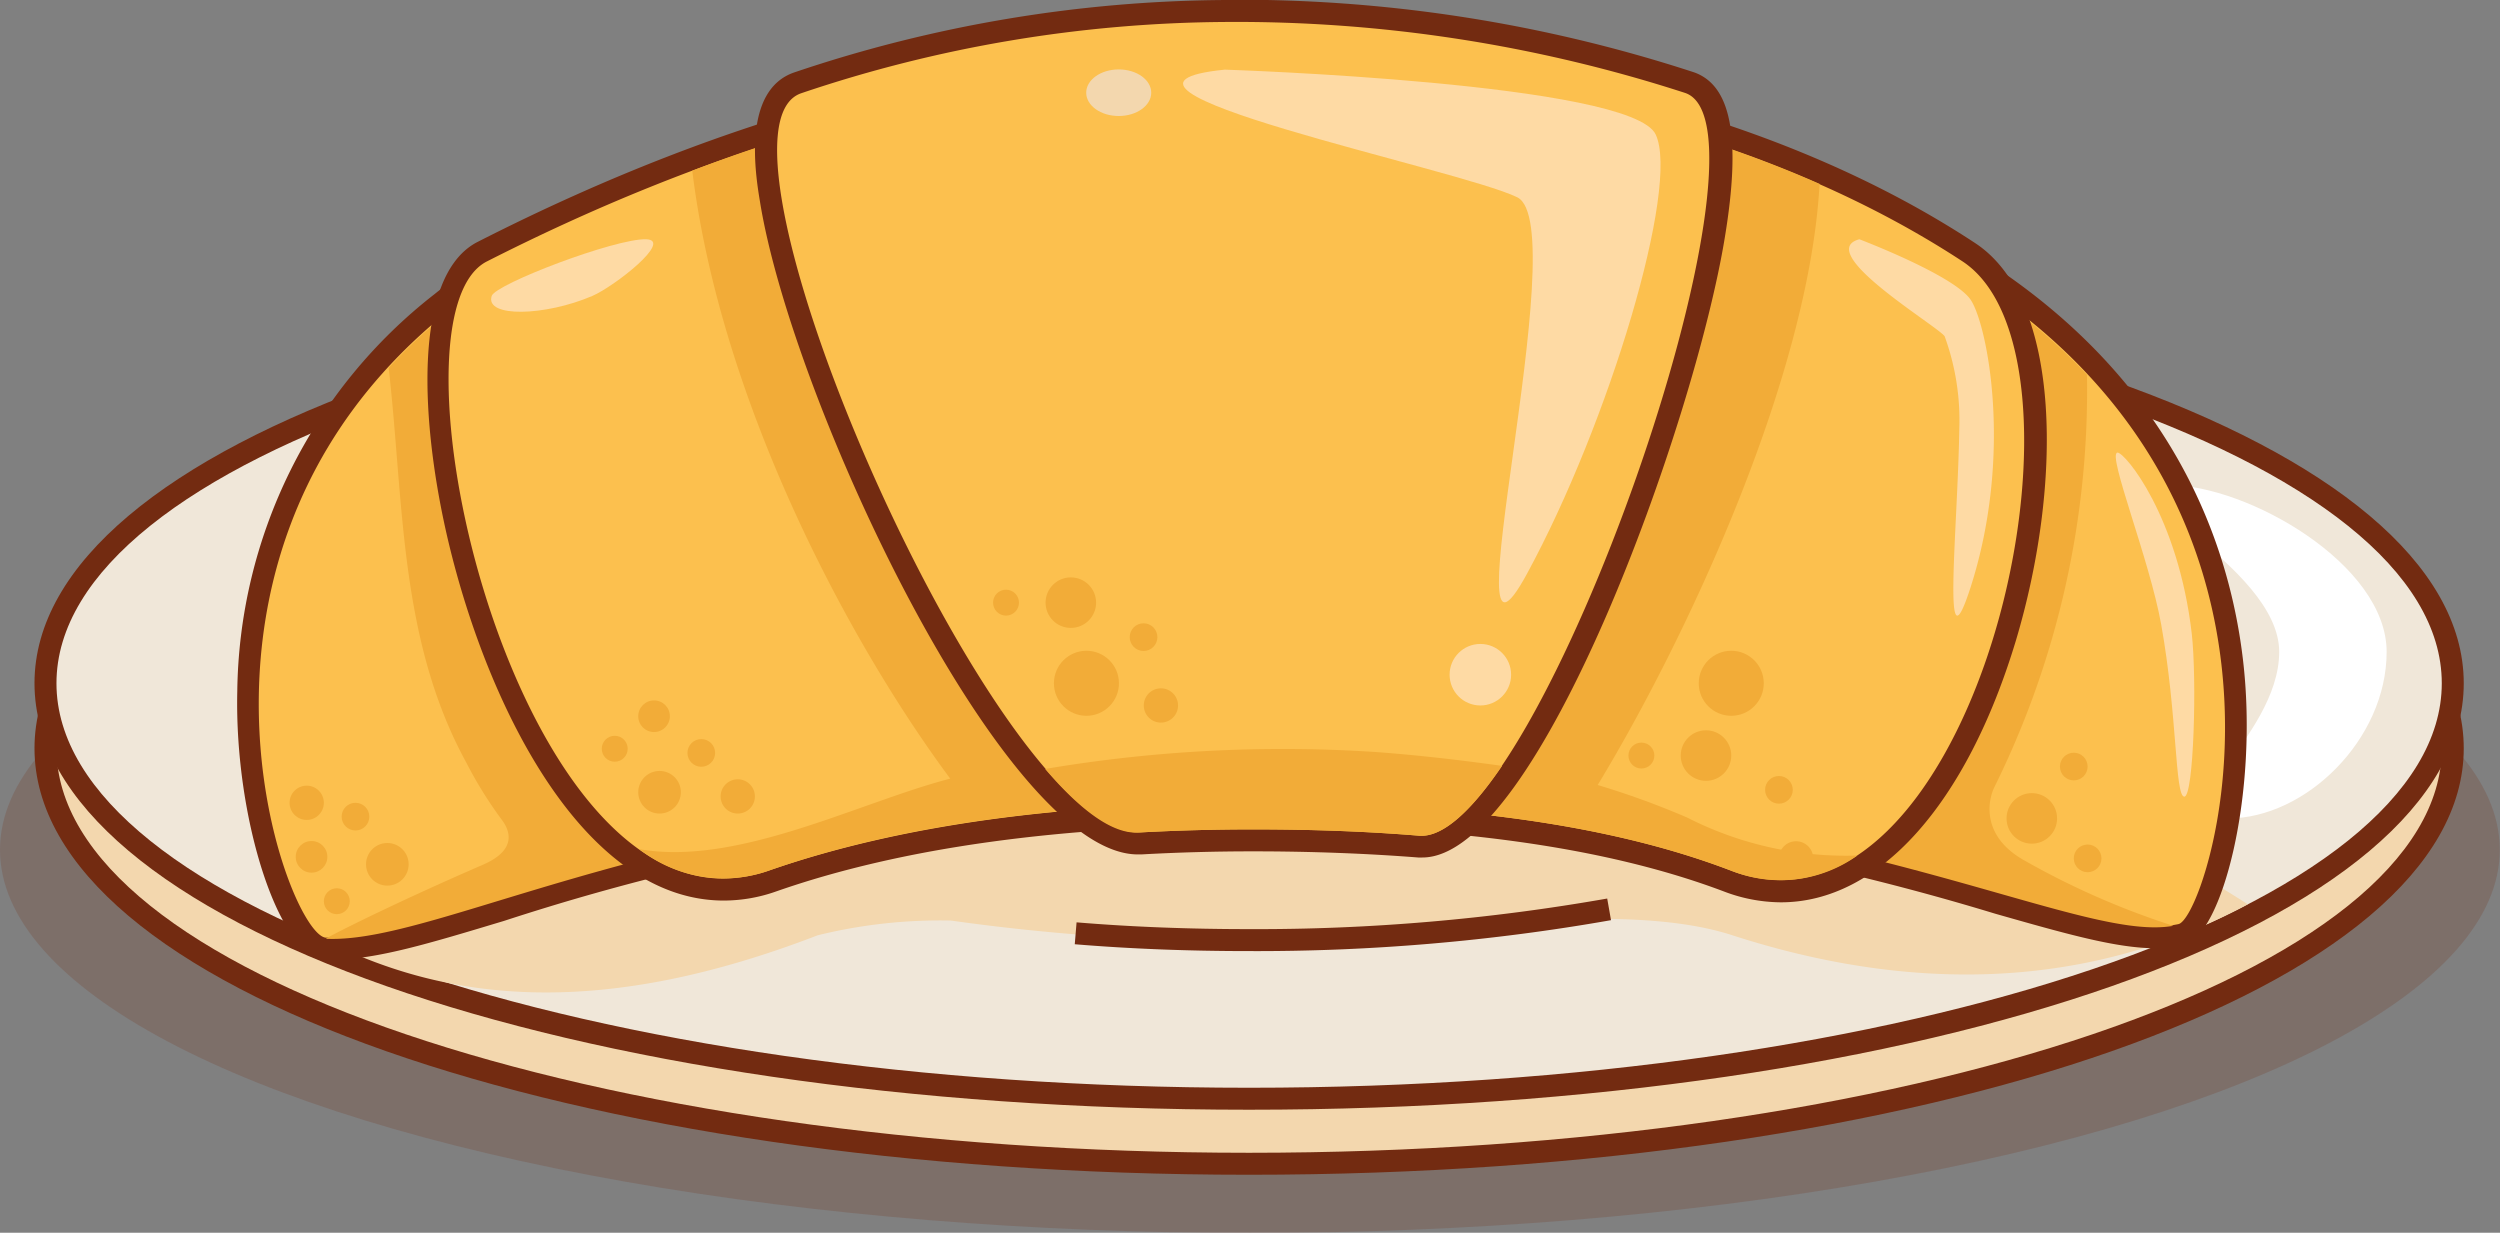 <svg id="Calque_1" data-name="Calque 1" xmlns="http://www.w3.org/2000/svg" viewBox="0 0 113.79 56.11"><rect x="0" y="0" width="113.79" height="56.11" fill="#808080" stroke="none"/><defs><style>.cls-1{opacity:0.2;}.cls-2{fill:#732b11;}.cls-3{fill:#f3d7ae;}.cls-4{fill:#f0e7d9;}.cls-5{fill:#fff;}.cls-6,.cls-7{fill:none;stroke-miterlimit:10;}.cls-6{stroke:#834313;}.cls-7{stroke:#732b11;}.cls-8{fill:#fcc04e;}.cls-9{fill:#f2ac38;}.cls-10{fill:#fedaa4;}</style></defs><g class="cls-1"><ellipse class="cls-2" cx="56.89" cy="38.68" rx="56.89" ry="17.44"/></g><ellipse class="cls-3" cx="56.85" cy="34.05" rx="54.78" ry="18.91"/><path class="cls-2" d="M306.22,383.59c30,0,54.29,8.24,54.29,18.41s-24.31,18.41-54.29,18.41-54.28-8.25-54.28-18.41,24.3-18.41,54.28-18.41m0-1c-31,0-55.28,8.52-55.28,19.41s24.28,19.41,55.28,19.41,55.29-8.53,55.29-19.41-24.29-19.41-55.29-19.41Z" transform="translate(-249.37 -367.94)"/><ellipse class="cls-4" cx="56.85" cy="31.1" rx="54.78" ry="18.91"/><path class="cls-2" d="M306.22,380.63c30,0,54.29,8.25,54.29,18.41s-24.31,18.41-54.29,18.41-54.28-8.24-54.28-18.41,24.3-18.41,54.28-18.41m0-1c-31,0-55.28,8.53-55.28,19.41s24.28,19.41,55.28,19.41,55.29-8.53,55.29-19.41-24.29-19.41-55.29-19.41Z" transform="translate(-249.37 -367.94)"/><path class="cls-5" d="M358,397.61c0,4-3.7,7.58-7.21,7.58s2.32-3.6,2.32-7.58-8.55-7.59-5-7.59S358,393.62,358,397.61Z" transform="translate(-249.37 -367.94)"/><ellipse class="cls-5" cx="345.75" cy="408.12" rx="2.04" ry="1.42" transform="translate(-360.9 -237.32) rotate(-18.48)"/><path class="cls-3" d="M351.68,409.1a49.66,49.66,0,0,0-8.83-4.52c-1.38-.53-2.79-1-4.21-1.43a5.67,5.67,0,0,0,2.19-4.11c0-6.48-15.49-11.73-34.61-11.73s-34.6,5.25-34.6,11.73c0,1.86,1.28,3.62,3.55,5.18-1.6.68-3.19,1.39-4.75,2.15-2.21,1.07-4.92,2.27-6.83,4.06,6.21,3.36,13.45,3.76,23,.08a23.28,23.28,0,0,1,6.06-.67,96,96,0,0,0,13.57.94c6.1,0,16.39-2.1,22-.27C334.31,412.48,343,413.77,351.68,409.1Z" transform="translate(-249.37 -367.94)"/><path class="cls-6" d="M283.59,407.86c-7.25-2.14-11.84-5.3-11.84-8.82,0-6.45,15.44-11.69,34.47-11.69S340.7,392.59,340.7,399c0,1.81-1.22,3.53-3.38,5" transform="translate(-249.37 -367.94)"/><path class="cls-7" d="M322.61,409.33a92.41,92.41,0,0,1-16.39,1.4c-2.71,0-5.35-.1-7.89-.31" transform="translate(-249.37 -367.94)"/><path class="cls-6" d="M322.61,409.33" transform="translate(-249.37 -367.94)"/><path class="cls-8" d="M264.19,411.12c-1.46-.06-3.67-5.44-3.53-11.69a22.69,22.69,0,0,1,8.77-17.69c7.53-6.06,19.54-9.13,35.69-9.13,37.27,0,44.72,15.94,45.85,25.44.75,6.32-1.08,12.13-2.33,12.43a4.65,4.65,0,0,1-1.17.13c-1.7,0-4-.65-7.14-1.55a113.94,113.94,0,0,0-34.09-4.94,106.84,106.84,0,0,0-34.06,5.26c-3.34,1-5.75,1.75-7.68,1.75Z" transform="translate(-249.37 -367.94)"/><path class="cls-2" d="M305.12,373.11c56.28,0,45.32,36.43,43.41,36.89a4.93,4.93,0,0,1-1.06.11c-5.19,0-16.71-6.49-41.23-6.49-24.91,0-36,7-41.74,7h-.29c-2.58-.11-15.37-37.51,40.91-37.51m0-1c-16.27,0-28.38,3.11-36,9.24a23.25,23.25,0,0,0-8.95,18.07c-.13,5.84,1.93,12.11,4,12.2h.33c2,0,4.44-.75,7.83-1.77a106.06,106.06,0,0,1,33.91-5.24,113.54,113.54,0,0,1,33.95,4.92c3.2.91,5.51,1.57,7.28,1.57a5.67,5.67,0,0,0,1.29-.14c1.76-.42,3.42-6.92,2.7-13-1.14-9.66-8.68-25.88-46.34-25.88Z" transform="translate(-249.37 -367.94)"/><path class="cls-9" d="M340.14,403.78A40.72,40.72,0,0,0,344.36,385c-6.15-6.56-17.82-11.84-39.24-11.84-20.76,0-32.12,5.09-38.06,11.52.7,6.13.47,12.39,3.55,18a18.67,18.67,0,0,0,1.59,2.56c.33.43.79,1.35-.85,2.06-4.2,1.82-7.24,3.37-7.14,3.37,5.63.25,16.7-7,42-7,25.95,0,37.33,7.26,42.08,6.41a36,36,0,0,1-6.82-3C339.58,406,339.83,404.43,340.14,403.78Z" transform="translate(-249.37 -367.94)"/><path class="cls-8" d="M330.41,408.5A6.8,6.8,0,0,1,328,408c-5.37-2-12.44-3-21.63-3-8.7,0-16,1-21.83,3.05a6.66,6.66,0,0,1-2.22.39c-6.08,0-10.28-8.57-12-15.9-1.34-5.6-1.53-11.83,1.05-13.14,11.65-5.91,22.71-8.78,33.81-8.78,13.22,0,25.24,3.13,33.86,8.81,3.74,2.47,3.64,10.86,1.65,17.5C338.45,404.17,334.63,408.5,330.41,408.5Z" transform="translate(-249.37 -367.94)"/><path class="cls-2" d="M305.12,371.11c12.88,0,24.84,3,33.58,8.73C345,384,340,408,330.41,408a6.44,6.44,0,0,1-2.25-.43c-5.83-2.23-13.18-3.08-21.81-3.08s-16,1-22,3.08a6.39,6.39,0,0,1-2.06.36c-9.92,0-15.57-25.65-10.76-28.09,9.33-4.74,20.71-8.73,33.58-8.73m0-1c-11.19,0-22.32,2.89-34,8.84-3,1.53-2.6,8.33-1.32,13.69,1.8,7.52,6.16,16.29,12.53,16.29a7.17,7.17,0,0,0,2.39-.42c5.73-2,13-3,21.66-3,9.12,0,16.14,1,21.45,3a7.36,7.36,0,0,0,2.61.5c4.46,0,8.45-4.46,10.7-11.93,2.09-7,2.13-15.44-1.85-18.07-8.7-5.73-20.82-8.89-34.14-8.89Z" transform="translate(-249.37 -367.94)"/><path class="cls-9" d="M284.36,407.57c6-2.12,13.41-3.08,22-3.08s16,.85,21.81,3.08a6,6,0,0,0,5.74-.69h0a15.89,15.89,0,0,1-7.75-1.73,38,38,0,0,0-4.07-1.48c4-6.59,9.62-18.55,10.1-27.36-7.78-3.44-17.14-5.2-27.06-5.2a68.89,68.89,0,0,0-24.25,4.6c1.25,10.21,6.86,21.09,11.74,27.67-4.13,1.07-9.68,4-14.15,3.21h0A6.21,6.21,0,0,0,284.36,407.57Z" transform="translate(-249.37 -367.94)"/><path class="cls-8" d="M313.91,406.47c-2.32-.18-4.86-.28-7.56-.28-1.76,0-3.48.05-5.11.14h-.13c-5.71,0-15.3-20.57-16.71-29.3-.5-3.09-.08-4.89,1.24-5.33a62,62,0,0,1,19.48-3.26,66.3,66.3,0,0,1,21.11,3.26c1.43.48,1.8,2.76,1.11,7-1.5,9.16-8.59,27.82-13.28,27.82Z" transform="translate(-249.37 -367.94)"/><path class="cls-2" d="M305.12,368.94a66.18,66.18,0,0,1,20.95,3.23c4.64,1.56-6.56,33.81-12,33.81H314c-2.41-.2-4.94-.29-7.6-.29-1.76,0-3.48.05-5.14.14h-.1c-6.47,0-20.44-31.95-15.31-33.65a61.32,61.32,0,0,1,19.32-3.24m0-1a62.37,62.37,0,0,0-19.63,3.29c-2.4.8-1.79,4.62-1.58,5.88,1.46,9.1,11.15,29.72,17.2,29.72h.16c1.62-.09,3.33-.14,5.08-.14,2.69,0,5.22.1,7.52.28h.19c5.29,0,12.4-19.82,13.77-28.24.75-4.55.29-6.93-1.44-7.51a66.74,66.74,0,0,0-21.27-3.29Z" transform="translate(-249.37 -367.94)"/><circle class="cls-9" cx="49.45" cy="31.1" r="1.48"/><circle class="cls-9" cx="52.84" cy="32.11" r="0.78"/><circle class="cls-9" cx="52.05" cy="29" r="0.63"/><circle class="cls-9" cx="45.79" cy="27.43" r="0.59"/><circle class="cls-9" cx="48.74" cy="27.43" r="1.15"/><circle class="cls-9" cx="78.8" cy="31.1" r="1.48"/><circle class="cls-9" cx="81.75" cy="39.07" r="0.78"/><circle class="cls-9" cx="80.97" cy="35.95" r="0.63"/><circle class="cls-9" cx="94.39" cy="34.89" r="0.63"/><circle class="cls-9" cx="95.02" cy="39.07" r="0.63"/><circle class="cls-9" cx="74.71" cy="34.39" r="0.59"/><circle class="cls-9" cx="77.65" cy="34.39" r="1.15"/><circle class="cls-9" cx="92.48" cy="37.25" r="1.15"/><circle class="cls-9" cx="30.02" cy="36.06" r="0.97"/><circle class="cls-9" cx="33.58" cy="36.25" r="0.78"/><circle class="cls-9" cx="31.92" cy="34.27" r="0.63"/><circle class="cls-9" cx="27.98" cy="34.08" r="0.59"/><circle class="cls-9" cx="29.77" cy="32.6" r="0.72"/><circle class="cls-9" cx="17.63" cy="39.34" r="0.97"/><circle class="cls-9" cx="13.96" cy="36.54" r="0.78"/><circle class="cls-9" cx="16.18" cy="37.17" r="0.63"/><circle class="cls-9" cx="15.33" cy="41.02" r="0.59"/><circle class="cls-9" cx="14.18" cy="39" r="0.72"/><path class="cls-9" d="M312,402.17a64.81,64.81,0,0,0-15.06.77c1.58,1.85,3.08,3,4.29,2.89,1.66-.09,3.38-.14,5.14-.14,2.66,0,5.19.09,7.6.29,1.08.08,2.39-1.15,3.77-3.18C315.81,402.53,313.9,402.31,312,402.17Z" transform="translate(-249.37 -367.94)"/><path class="cls-10" d="M305.12,371.11s18.5.6,19.61,2.95-2.12,13.12-5.86,20,2.21-15.84-.44-17.14S297.34,371.89,305.12,371.11Z" transform="translate(-249.37 -367.94)"/><ellipse class="cls-3" cx="50.92" cy="4.22" rx="1.48" ry="1.06"/><circle class="cls-10" cx="67.38" cy="30.71" r="1.4"/><path class="cls-10" d="M334,378.83s4.32,1.64,5.07,2.76,1.94,7,0,13.06c-1.33,4.14-.6-2.43-.52-7.19a11.17,11.17,0,0,0-.67-4.22C337.45,382.71,331.91,379.4,334,378.83Z" transform="translate(-249.37 -367.94)"/><path class="cls-10" d="M345.75,388.54c.35,0,2.76,2.9,3.38,8.24.24,2.11.09,7.44-.34,7.42s-.31-3.71-1.05-7.83C347.21,393.4,345.26,388.58,345.75,388.54Z" transform="translate(-249.37 -367.94)"/><path class="cls-10" d="M271.75,381.41c-.32,1,2.44.92,4.58,0,1-.43,3.7-2.54,2.45-2.58C277.37,378.79,271.92,380.87,271.75,381.41Z" transform="translate(-249.37 -367.94)"/></svg>